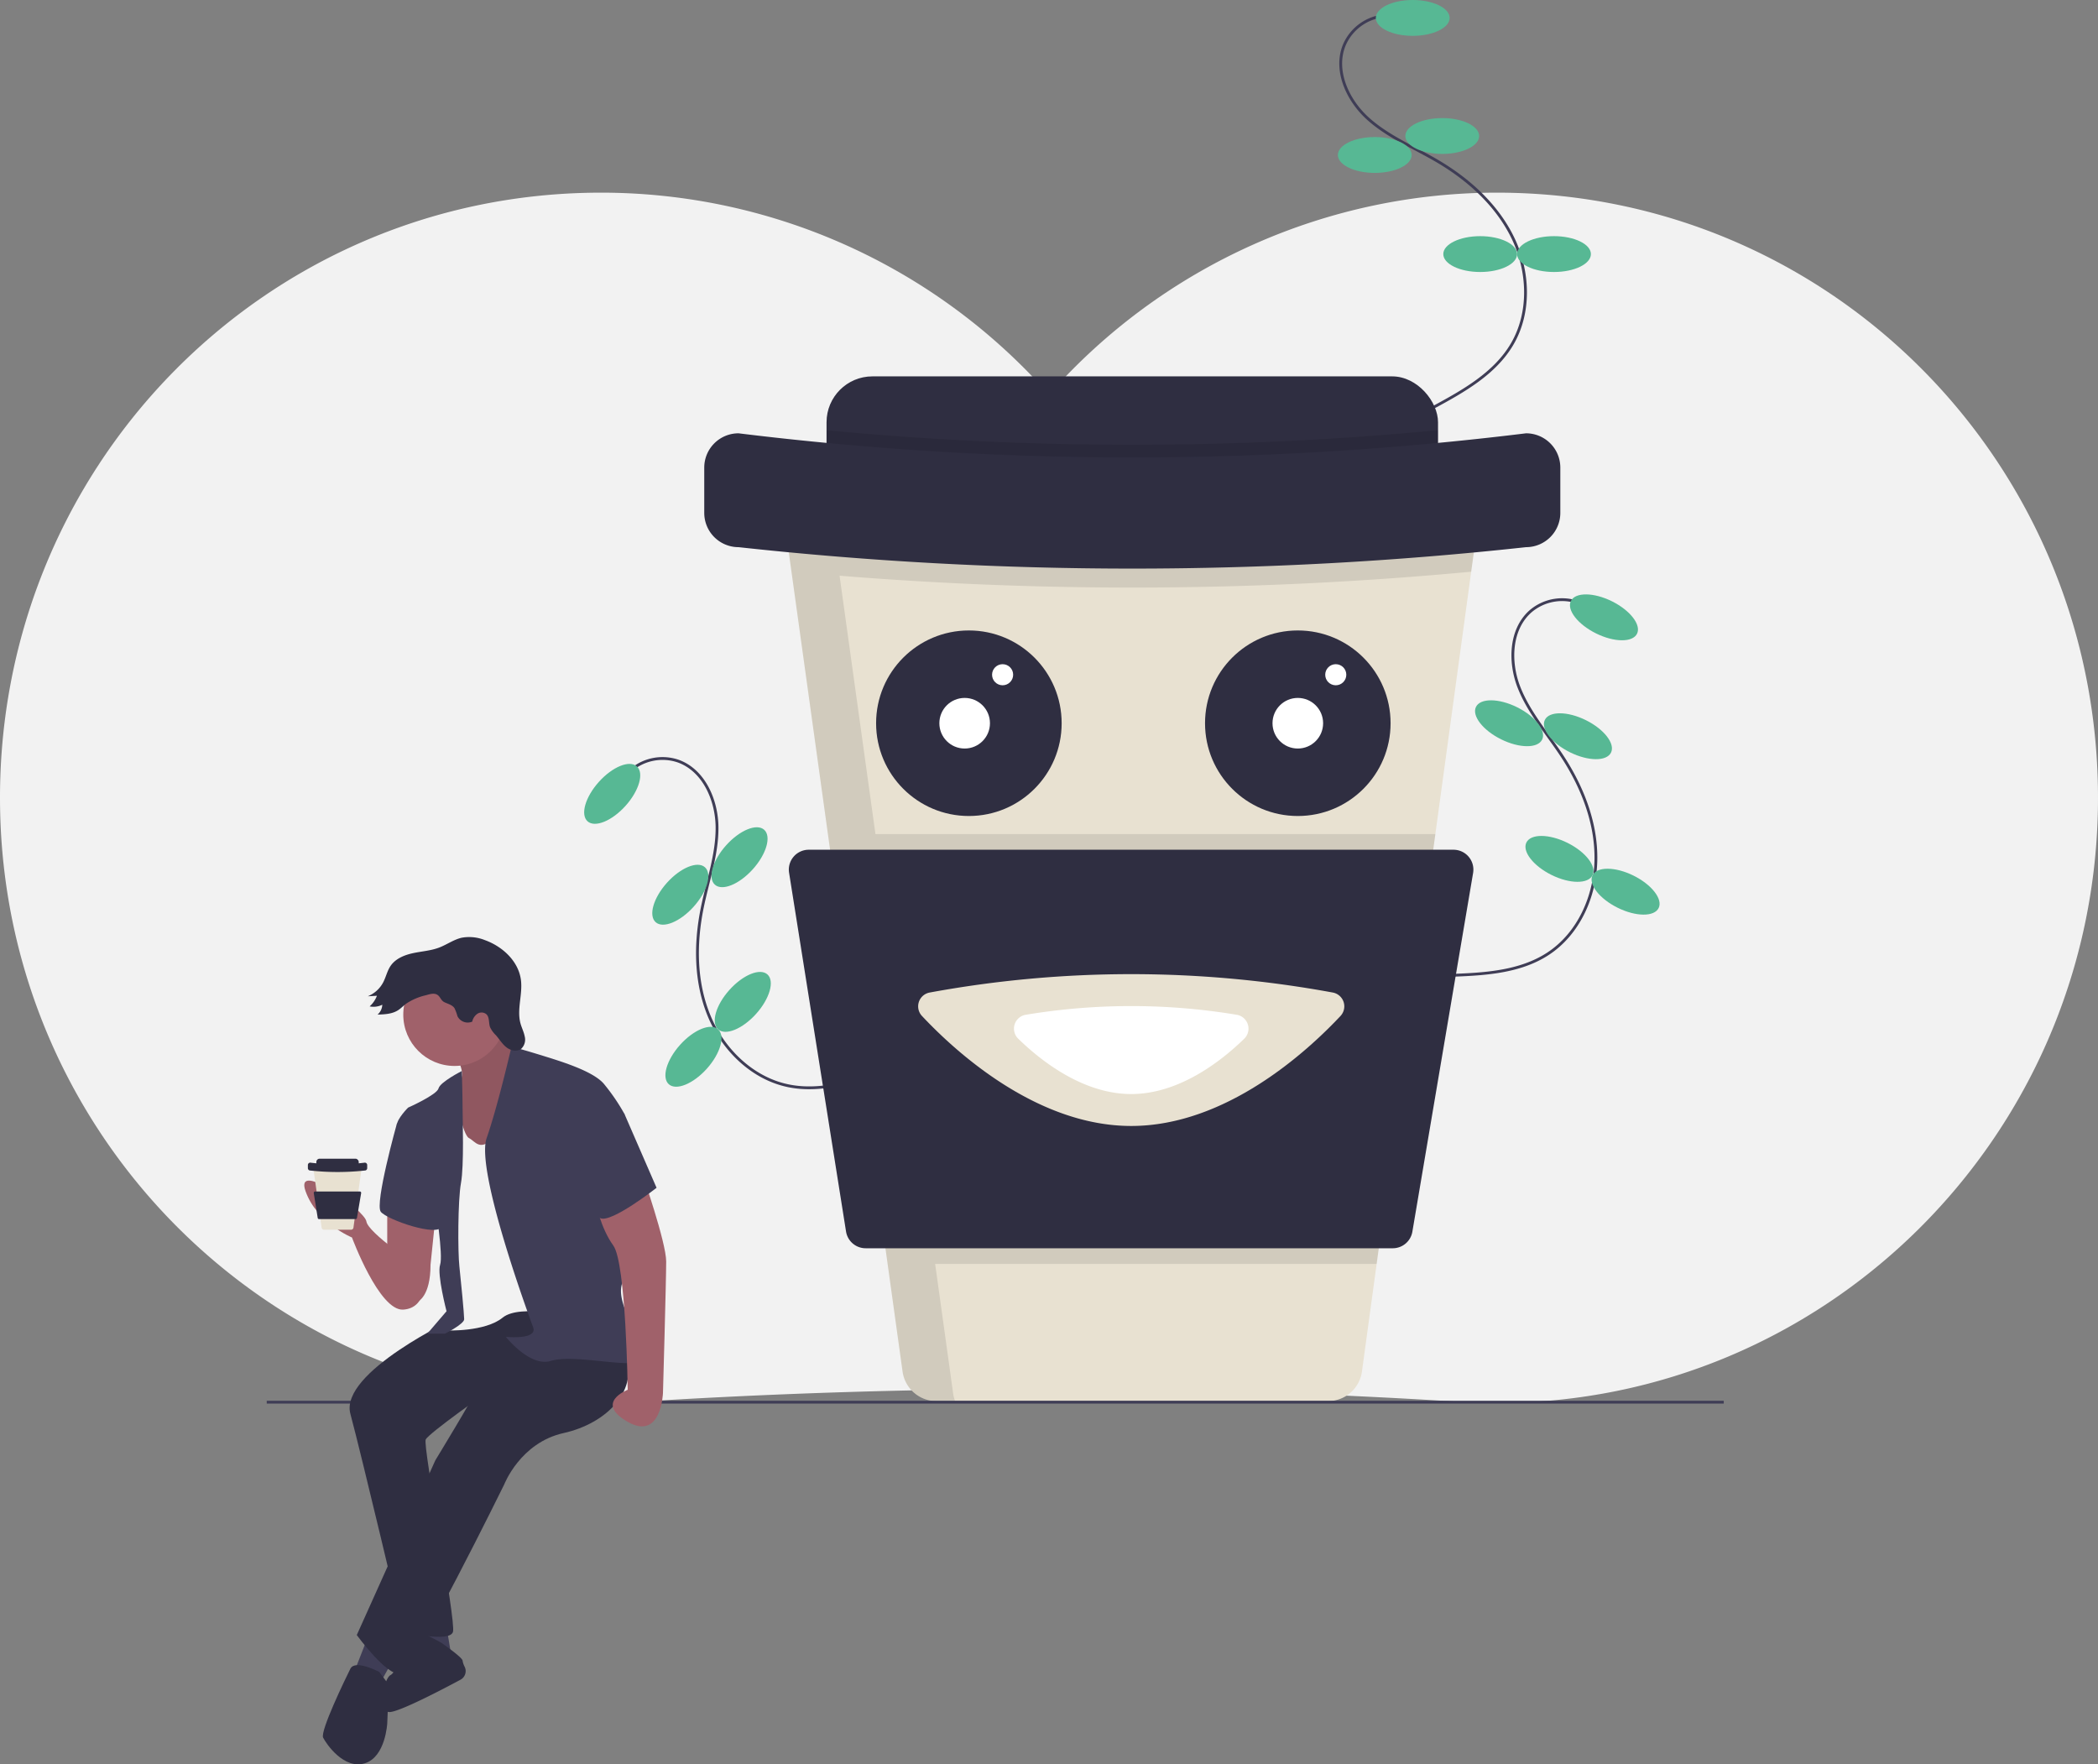 <svg xmlns="http://www.w3.org/2000/svg" width="743.67" height="625.391" viewBox="0 0 743.67 625.391">
  <rect x="0" y="0" width="743.67" height="625.391" fill="#808080" stroke="none"/>
  <g id="Coffee_Break" transform="translate(0)">
    <path id="Path_3" data-name="Path 3" d="M634.152,123a211.824,211.824,0,0,0-159.817,71.579A211.822,211.822,0,0,0,314.517,123c-119.275.548-214.334,98.74-211.975,218.83C104.83,458.3,199.3,552.011,315.511,552.011q6.763,0,13.423-.419a2325.094,2325.094,0,0,1,290.8,0q6.658.417,13.423.419c116.207,0,210.68-93.708,212.968-210.179C848.486,221.743,753.426,123.55,634.152,123Z" transform="translate(-102.499 -54.706)" fill="#f2f2f2"/>
    <path id="Path_4" data-name="Path 4" d="M754.442,39.083a17.177,17.177,0,0,0-14.806,10.352c-3.7,8.949,1.065,19.462,8.221,25.988s16.349,10.256,24.7,15.159c11.218,6.586,21.3,15.728,26.912,27.463s6.21,26.271-.388,37.482c-6.124,10.406-17.26,16.633-27.88,22.377" transform="translate(-263.111 -33.509)" fill="none" stroke="#3f3d56" stroke-miterlimit="10" stroke-width="1"/>
    <ellipse id="Ellipse_11" data-name="Ellipse 11" cx="13.08" cy="6.353" rx="13.08" ry="6.353" transform="translate(487.683)" fill="#57b894"/>
    <ellipse id="Ellipse_12" data-name="Ellipse 12" cx="13.08" cy="6.353" rx="13.08" ry="6.353" transform="translate(498.147 41.855)" fill="#57b894"/>
    <ellipse id="Ellipse_13" data-name="Ellipse 13" cx="13.08" cy="6.353" rx="13.08" ry="6.353" transform="translate(474.23 48.581)" fill="#57b894"/>
    <ellipse id="Ellipse_14" data-name="Ellipse 14" cx="13.08" cy="6.353" rx="13.08" ry="6.353" transform="translate(511.6 83.709)" fill="#57b894"/>
    <ellipse id="Ellipse_15" data-name="Ellipse 15" cx="13.08" cy="6.353" rx="13.08" ry="6.353" transform="translate(537.76 83.709)" fill="#57b894"/>
    <path id="Path_5" data-name="Path 5" d="M836.586,317.405a17.177,17.177,0,0,0-17.864,2.694c-7.294,6.372-7.695,17.907-4.184,26.934s10.088,16.453,15.391,24.557c7.123,10.885,12.091,23.554,11.9,36.561s-6.112,26.294-17,33.406c-10.11,6.6-22.854,7.231-34.92,7.656" transform="translate(-276.134 -103.462)" fill="none" stroke="#3f3d56" stroke-miterlimit="10" stroke-width="1"/>
    <ellipse id="Ellipse_16" data-name="Ellipse 16" cx="6.353" cy="13.08" rx="6.353" ry="13.08" transform="matrix(0.444, -0.896, 0.896, 0.444, 554.011, 218.711)" fill="#57b894"/>
    <ellipse id="Ellipse_17" data-name="Ellipse 17" cx="6.353" cy="13.08" rx="6.353" ry="13.08" transform="matrix(0.444, -0.896, 0.896, 0.444, 544.784, 260.855)" fill="#57b894"/>
    <ellipse id="Ellipse_18" data-name="Ellipse 18" cx="6.353" cy="13.08" rx="6.353" ry="13.08" transform="matrix(0.444, -0.896, 0.896, 0.444, 520.369, 256.253)" fill="#57b894"/>
    <ellipse id="Ellipse_19" data-name="Ellipse 19" cx="6.353" cy="13.08" rx="6.353" ry="13.08" transform="matrix(0.444, -0.896, 0.896, 0.444, 538.236, 304.329)" fill="#57b894"/>
    <ellipse id="Ellipse_20" data-name="Ellipse 20" cx="6.353" cy="13.08" rx="6.353" ry="13.08" transform="matrix(0.444, -0.896, 0.896, 0.444, 561.67, 315.953)" fill="#57b894"/>
    <path id="Path_6" data-name="Path 6" d="M400.5,396.347a17.177,17.177,0,0,1,17.6-4.094c9.131,3.228,13.765,13.8,13.836,23.484s-3.3,19.015-5.233,28.5c-2.6,12.746-2.536,26.354,2.441,38.373s15.391,22.178,28.14,24.763c11.833,2.4,23.908-1.721,35.279-5.782" transform="translate(-177.773 -122.49)" fill="none" stroke="#3f3d56" stroke-miterlimit="10" stroke-width="1"/>
    <ellipse id="Ellipse_21" data-name="Ellipse 21" cx="13.08" cy="6.353" rx="13.08" ry="6.353" transform="translate(203.539 286.877) rotate(-48.059)" fill="#57b894"/>
    <ellipse id="Ellipse_22" data-name="Ellipse 22" cx="13.08" cy="6.353" rx="13.08" ry="6.353" transform="translate(227.679 322.634) rotate(-48.059)" fill="#57b894"/>
    <ellipse id="Ellipse_23" data-name="Ellipse 23" cx="13.08" cy="6.353" rx="13.08" ry="6.353" transform="translate(248.668 309.34) rotate(-48.059)" fill="#57b894"/>
    <ellipse id="Ellipse_24" data-name="Ellipse 24" cx="13.08" cy="6.353" rx="13.08" ry="6.353" transform="translate(249.82 360.616) rotate(-48.059)" fill="#57b894"/>
    <ellipse id="Ellipse_25" data-name="Ellipse 25" cx="13.08" cy="6.353" rx="13.08" ry="6.353" transform="translate(232.337 380.074) rotate(-48.059)" fill="#57b894"/>
    <path id="Path_7" data-name="Path 7" d="M720.113,277.923,718.057,293,705.351,386.02,684.544,538.357l-5.209,38.14a12.149,12.149,0,0,1-12.041,10.509H528.537A12.153,12.153,0,0,1,516.5,576.527l-5.3-38.17L490.039,386.02l-12.93-93.089-2.078-14.978a12.149,12.149,0,0,1,12.033-13.827H708.072a12.157,12.157,0,0,1,12.041,13.8Z" transform="translate(-196.569 -90.354)" fill="#e8e1d1"/>
    <rect id="Rectangle_17" data-name="Rectangle 17" width="216.748" height="40.36" rx="16.26" transform="translate(292.984 133.412)" fill="#2f2e41"/>
    <path id="Path_8" data-name="Path 8" d="M711.248,235.646v9.133A12.153,12.153,0,0,1,699.1,256.932H506.653A12.153,12.153,0,0,1,494.5,244.779v-9.111a1141.29,1141.29,0,0,0,216.748-.022Z" transform="translate(-201.516 -83.16)" opacity="0.1"/>
    <circle id="Ellipse_26" data-name="Ellipse 26" cx="32.886" cy="32.886" r="32.886" transform="translate(310.548 223.474)" fill="#2f2e41"/>
    <circle id="Ellipse_27" data-name="Ellipse 27" cx="32.886" cy="32.886" r="32.886" transform="translate(427.143 223.474)" fill="#2f2e41"/>
    <circle id="Ellipse_28" data-name="Ellipse 28" cx="8.969" cy="8.969" r="8.969" transform="translate(332.97 247.391)" fill="#fff"/>
    <circle id="Ellipse_29" data-name="Ellipse 29" cx="3.737" cy="3.737" r="3.737" transform="translate(351.655 235.433)" fill="#fff"/>
    <circle id="Ellipse_30" data-name="Ellipse 30" cx="8.969" cy="8.969" r="8.969" transform="translate(451.06 247.391)" fill="#fff"/>
    <circle id="Ellipse_31" data-name="Ellipse 31" cx="3.737" cy="3.737" r="3.737" transform="translate(469.746 235.433)" fill="#fff"/>
    <path id="Path_9" data-name="Path 9" d="M719.423,271.974h0l-.011-.027a12.151,12.151,0,0,0-1.227-2.381v0c-.147-.22-.3-.433-.462-.643-.053-.07-.109-.139-.163-.208a12.244,12.244,0,0,0-1.549-1.615c-.126-.11-.253-.218-.384-.322-.147-.117-.294-.232-.446-.342-.19-.138-.386-.268-.585-.4-.156-.1-.313-.2-.475-.291q-.374-.216-.764-.407c-.124-.06-.25-.116-.376-.172q-.373-.165-.759-.305c-.1-.038-.205-.079-.31-.114q-.534-.178-1.09-.307c-.091-.021-.184-.036-.275-.055q-.455-.094-.922-.154c-.113-.014-.225-.029-.339-.04-.4-.04-.8-.067-1.213-.067H487.066a12.186,12.186,0,0,0-12.034,13.824l.351,2.527,1.728,12.454h0l12.929,93.089h0l16.972,122.193,9.488,68.311a12.152,12.152,0,0,0,12.037,10.48h6.585a12.134,12.134,0,0,1-.684-2.633l-6.391-46.016h156.5L705.353,386.02H506.889l-12.722-91.6A1284.335,1284.335,0,0,0,718.059,293l2.055-15.075A12.061,12.061,0,0,0,719.423,271.974Z" transform="translate(-196.571 -90.354)" opacity="0.1"/>
    <path id="Path_10" data-name="Path 10" d="M727.795,277.486a1286.284,1286.284,0,0,1-279.143,0A12.152,12.152,0,0,1,436.5,265.334V249.278a12.152,12.152,0,0,1,12.152-12.152,1143.718,1143.718,0,0,0,279.143,0,12.152,12.152,0,0,1,12.152,12.152v16.056A12.152,12.152,0,0,1,727.795,277.486Z" transform="translate(-186.866 -83.534)" fill="#2f2e41"/>
    <path id="Path_11" data-name="Path 11" d="M690.686,575.886H503.846a7.046,7.046,0,0,1-6.959-5.942L476.7,442.776a7.046,7.046,0,0,1,6.959-8.151H712.217a7.046,7.046,0,0,1,6.948,8.223L697.634,570.016A7.046,7.046,0,0,1,690.686,575.886Z" transform="translate(-196.998 -133.421)" fill="#2f2e41"/>
    <path id="Path_12" data-name="Path 12" d="M684.918,500.144a4.979,4.979,0,0,1,2.73,8.311c-11.855,12.636-40.6,38.984-74.174,38.984s-62.319-26.348-74.174-38.984a4.979,4.979,0,0,1,2.73-8.311,394.8,394.8,0,0,1,142.888,0Z" transform="translate(-212.491 -148.324)" fill="#e8e1d1"/>
    <path id="Path_13" data-name="Path 13" d="M662.322,511.848a4.98,4.98,0,0,1,2.707,8.469c-8.028,7.827-22.969,19.63-40.075,19.63s-32.048-11.8-40.076-19.63a4.98,4.98,0,0,1,2.706-8.469,228.077,228.077,0,0,1,74.738,0Z" transform="translate(-223.969 -152.148)" fill="#fff"/>
    <line id="Line_5" data-name="Line 5" x2="516.458" transform="translate(94.548 497.025)" fill="none" stroke="#3f3d56" stroke-miterlimit="10" stroke-width="1"/>
    <path id="Path_14" data-name="Path 14" d="M286.152,604.07V625.1l10.8,12.5s4.546-1.7,4.546-13.069l1.7-16.479Z" transform="translate(-148.889 -176.222)" fill="#a0616a"/>
    <path id="Path_15" data-name="Path 15" d="M287.009,621.929S269.393,610,268.825,606.019s-25.571-22.162-21.593-10.8S263.711,611.7,263.711,611.7s9.66,26.139,18.184,25.571S290.419,625.907,287.009,621.929Z" transform="translate(-138.95 -173.056)" fill="#a0616a"/>
    <path id="Path_16" data-name="Path 16" d="M209.286,771.64l1.7,10.228L201.9,779.6V771.64Z" transform="translate(-50.998 -194.911)" fill="#3f3d56"/>
    <path id="Path_17" data-name="Path 17" d="M304.888,809.472s-10.508-6.226-10.937-3.4-4.974,13.625-7.247,14.762-5.114,13.638,0,13.07c3.961-.44,18.489-8.039,24.839-11.443a3.47,3.47,0,0,0,1.492-4.535,7.158,7.158,0,0,1-.76-2.206C312.275,814.586,304.888,809.472,304.888,809.472Z" transform="translate(-148.304 -227.061)" fill="#2f2e41"/>
    <path id="Path_18" data-name="Path 18" d="M306.078,653.457s-41.482,19.32-37.5,34.095,18.752,77.281,18.752,77.281,16.479,3.978,17.616,0-10.8-65.916-9.66-68.189S317.443,679.6,317.443,679.6l43.187-18.184-18.184-17.047Z" transform="translate(-144.381 -186.4)" fill="#2f2e41"/>
    <path id="Path_19" data-name="Path 19" d="M172.8,776.2l-5.115,13.07,9.092,3.978,5.683-10.229Z" transform="translate(-42.356 -196.064)" fill="#3f3d56"/>
    <path id="Path_20" data-name="Path 20" d="M317.752,526.159s5.114,6.819,1.136,10.228-1.136,15.911-1.136,15.911l5.114,14.206,20.457-3.978v-23.3l-1.137-11.365s-10.228-9.66-11.365-17.047S317.752,526.159,317.752,526.159Z" transform="translate(-156.622 -152.293)" fill="#a0616a"/>
    <path id="Path_21" data-name="Path 21" d="M317.752,526.159s5.114,6.819,1.136,10.228-1.136,15.911-1.136,15.911l5.114,14.206,20.457-3.978v-23.3l-1.137-11.365s-10.228-9.66-11.365-17.047S317.752,526.159,317.752,526.159Z" transform="translate(-156.622 -152.293)" opacity="0.1"/>
    <path id="Path_22" data-name="Path 22" d="M340.464,650.448S313.756,680,313.756,681.133s-14.206,24.434-14.206,24.434l-27.844,61.939s10.8,14.774,15.343,13.638,36.936-67.053,36.936-67.053,5.682-14.774,21.025-18.184,27.276-15.343,21.593-28.98S340.464,650.448,340.464,650.448Z" transform="translate(-145.24 -187.936)" fill="#2f2e41"/>
    <circle id="Ellipse_32" data-name="Ellipse 32" cx="18.184" cy="18.184" r="18.184" transform="translate(142.946 341.476)" fill="#a0616a"/>
    <path id="Path_23" data-name="Path 23" d="M317.692,551.219s2.273,13.07,4.546,14.206,3.978,5.114,9.092-.568,9.66-17.047,9.66-17.047L358.605,569.4l1.7,59.666s-19.889-5.114-26.139,0-19.889,4.546-19.889,4.546l2.841-11.365-2.273-19.32.568-17.616.568-12.5Z" transform="translate(-155.994 -162.01)" fill="#f2f2f2"/>
    <path id="Path_24" data-name="Path 24" d="M313.741,539.573s-7.684,3.882-8.253,6.155-10.8,6.819-10.8,6.819-3.978,3.978-3.978,6.251,13.638,28.413,13.638,28.413,2.841,17.616,1.7,21.025,2.273,16.479,2.273,16.479l-6.819,7.955h6.251s6.819-3.409,6.819-5.114-1.136-13.638-1.7-18.752-.568-23.3.568-29.549.568-22.73.568-26.708S313.741,539.573,313.741,539.573Z" transform="translate(-150.041 -159.93)" fill="#3f3d56"/>
    <path id="Path_25" data-name="Path 25" d="M341.911,528.029s2.557.578,9.944,2.851,18.752,5.682,22.73,10.228a70.439,70.439,0,0,1,7.387,10.8L379.7,592.818s4.546,8.524,3.978,13.069-5.114,5.114-1.7,14.774,10.228,18.184,3.978,19.32-22.73-2.841-30.117-.568-15.911-8.524-15.911-8.524,11.365,1.136,9.66-3.41-20.457-55.688-16.479-67.053S341.911,528.029,341.911,528.029Z" transform="translate(-160.609 -157.014)" fill="#3f3d56"/>
    <path id="Path_26" data-name="Path 26" d="M291.5,561.494l-2.841,2.273s-7.955,28.412-5.682,31.253,20.457,9.092,21.593,5.114S291.5,561.494,291.5,561.494Z" transform="translate(-147.983 -165.467)" fill="#3f3d56"/>
    <path id="Path_27" data-name="Path 27" d="M401.469,588.1s8.524,24.435,8.524,31.253-1.137,46.6-1.137,46.6-.568,17.047-12.5,10.228,0-11.365,0-11.365-.568-44.891-5.114-51.142-6.251-15.343-6.251-15.343Z" transform="translate(-173.855 -172.189)" fill="#a0616a"/>
    <path id="Path_28" data-name="Path 28" d="M275.6,823.741s-8.524-4.546-10.228-1.136-10.8,22.161-9.66,24.434,7.387,11.365,14.774,9.092,7.955-14.206,7.955-14.206L279,828.287Z" transform="translate(-141.174 -231.102)" fill="#2f2e41"/>
    <path id="Path_29" data-name="Path 29" d="M304.129,499.148c1.253.59,2.738.942,3.526,2.081a17.532,17.532,0,0,1,1.067,2.874,4.064,4.064,0,0,0,5.228,1.912,4.508,4.508,0,0,1,1.839-2.792,2.678,2.678,0,0,1,3.179.174c1.171,1.117.757,3.064,1.3,4.587a9.682,9.682,0,0,0,2.082,2.856c1.244,1.435,2.235,3.118,3.732,4.285s3.769,1.673,5.257.493a4.49,4.49,0,0,0,1.207-4.39c-.3-1.568-1.057-3.011-1.482-4.55-1.381-5,.821-10.341.139-15.485-.873-6.591-6.475-11.8-12.728-14.057a14.891,14.891,0,0,0-8.217-.871c-2.86.639-5.3,2.459-8.041,3.5-2.929,1.114-6.113,1.308-9.178,1.959s-6.219,1.909-8,4.489c-1.24,1.8-1.667,4.034-2.695,5.962a10.7,10.7,0,0,1-5.418,4.854l3.24-.185a9.549,9.549,0,0,1-2.581,3.768,6.928,6.928,0,0,0,4.485-.593,4.875,4.875,0,0,1-1.672,3.5c2.493-.075,5.122-.19,7.229-1.525,1.032-.654,1.873-1.565,2.844-2.307a21.046,21.046,0,0,1,7.141-3.049c1.314-.377,2.9-.9,4.085-.056C302.692,497.282,302.848,498.546,304.129,499.148Z" transform="translate(-146.56 -143.881)" fill="#2f2e41"/>
    <path id="Path_30" data-name="Path 30" d="M383.621,550.85l8.524,6.819,11.365,26.139s-15.911,12.5-19.889,10.8-10.8-31.822-10.8-31.822Z" transform="translate(-170.782 -162.778)" fill="#3f3d56"/>
    <path id="Path_31" data-name="Path 31" d="M268.168,585.849l-.142,1.045-.88,6.445L265.7,603.894l-.361,2.643a.842.842,0,0,1-.834.728h-9.614a.842.842,0,0,1-.834-.726l-.367-2.645-1.466-10.555-.9-6.45-.144-1.038a.842.842,0,0,1,.834-.958h15.313a.842.842,0,0,1,.834.956Z" transform="translate(-140.055 -171.378)" fill="#e8e1d1"/>
    <rect id="Rectangle_18" data-name="Rectangle 18" width="15.018" height="2.796" rx="1.127" transform="translate(112.139 410.719)" fill="#2f2e41"/>
    <path id="Path_32" data-name="Path 32" d="M268.7,585.818a89.118,89.118,0,0,1-19.341,0,.842.842,0,0,1-.842-.842v-1.112a.842.842,0,0,1,.842-.842,79.248,79.248,0,0,0,19.341,0,.842.842,0,0,1,.842.842v1.112a.842.842,0,0,1-.842.842Z" transform="translate(-139.383 -170.905)" fill="#2f2e41"/>
    <path id="Path_33" data-name="Path 33" d="M266.129,606.493H253.183a.488.488,0,0,1-.482-.412l-1.4-8.811a.488.488,0,0,1,.482-.565h15.836a.488.488,0,0,1,.481.57l-1.492,8.811A.488.488,0,0,1,266.129,606.493Z" transform="translate(-140.084 -174.361)" fill="#2f2e41"/>
  </g>
</svg>
